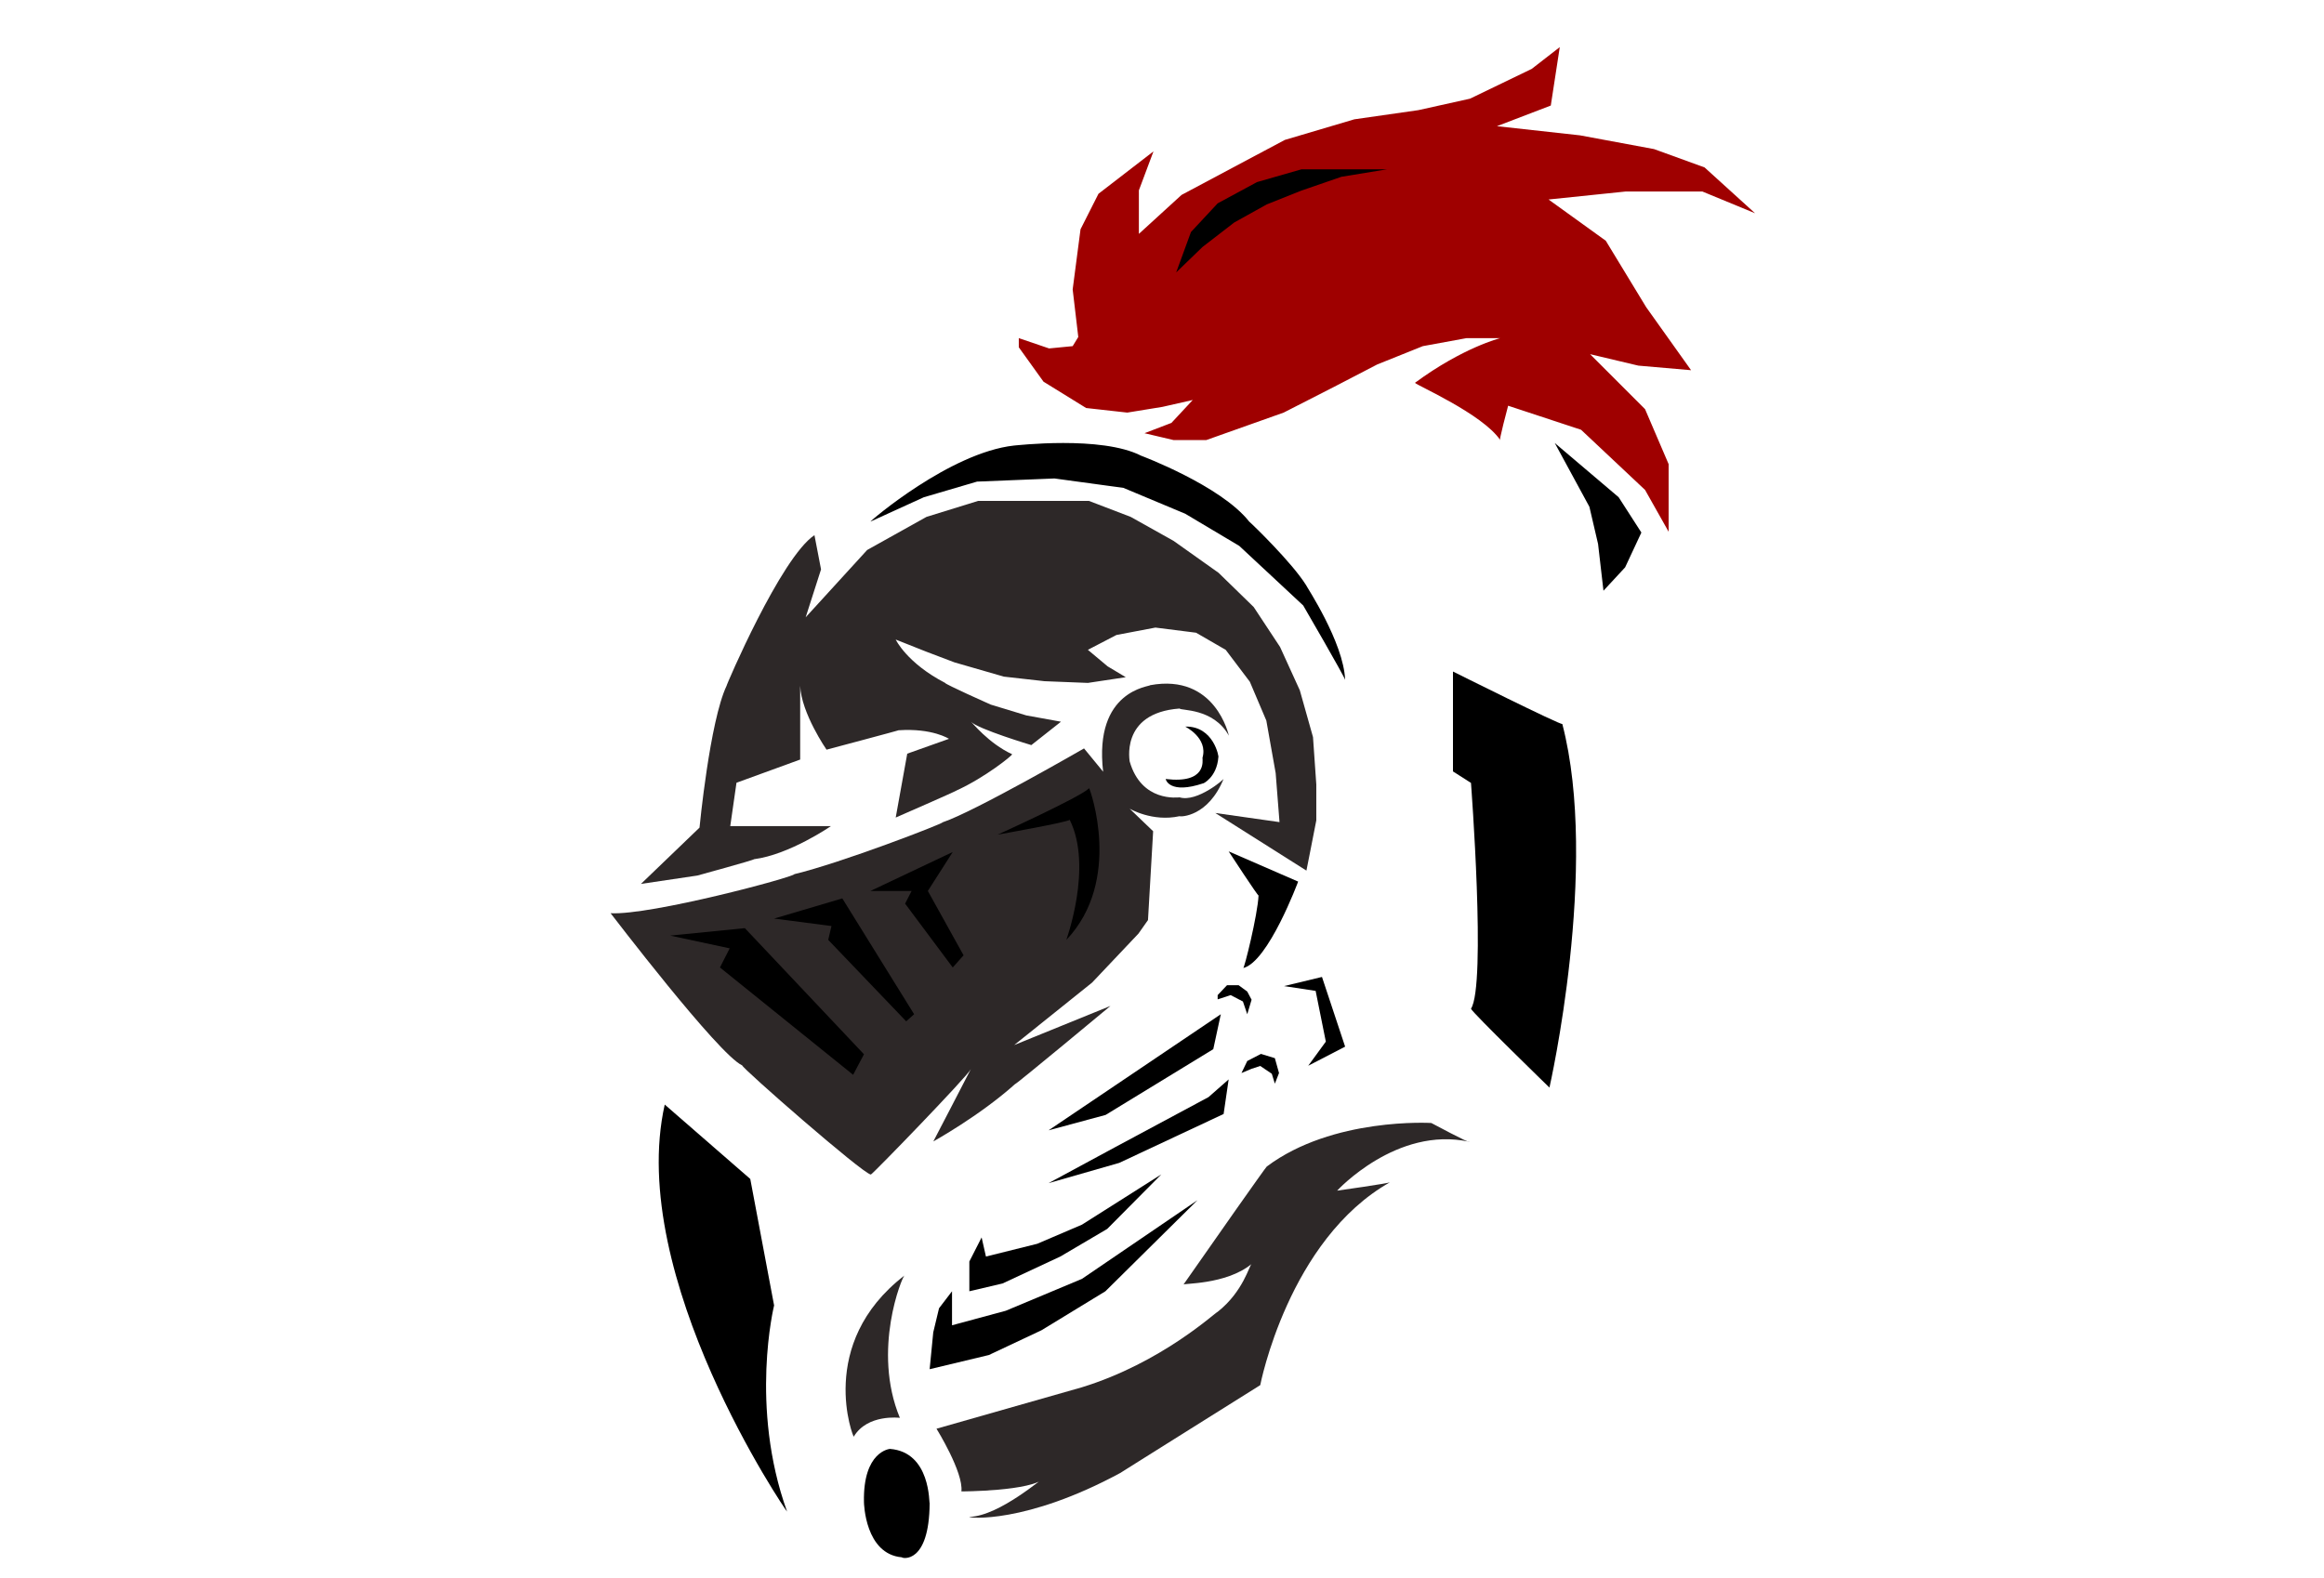 <?xml version="1.0" encoding="utf-8"?>
<!-- Generator: Adobe Illustrator 15.1.0, SVG Export Plug-In . SVG Version: 6.00 Build 0)  -->
<!DOCTYPE svg PUBLIC "-//W3C//DTD SVG 1.1//EN" "http://www.w3.org/Graphics/SVG/1.1/DTD/svg11.dtd">
<svg version="1.1" id="Camada_1" xmlns="http://www.w3.org/2000/svg" xmlns:xlink="http://www.w3.org/1999/xlink" x="0px" y="0px"
	 width="1060px" height="720px" viewBox="0 0 1060 720" enable-background="new 0 0 1060 720" xml:space="preserve">
<g id="Camada_2">
	<path fill="#2D2828" d="M554.298,370.918l41.573,26.288l1.752-8.85l2.754-14.054v-16.399l-1.502-21.604l-6.01-21.343l-9.016-19.782
		l-12.021-18.22l-16.029-15.617l-20.534-14.576L515.73,235.83l-19.033-7.288H470.15h-24.042l-23.541,7.288l-27.047,15.097
		l-28.049,30.713l7.012-21.863l-3.005-15.618c-15.359,10.238-40.403,68.889-40.069,68.714c-7.68,16.139-12.355,64.725-12.355,64.725
		l-26.713,25.683l25.711-3.818c0,0,26.045-7.115,25.879-7.462c16.195-2.082,35.06-15.097,35.06-15.097h-45.913l2.838-19.781
		l29.05-10.585v-1.908c0,0,0-28.631,0-31.755c0.501,12.494,12.021,29.153,12.021,29.153s33.308-8.85,32.808-8.85
		c15.527-1.041,23.04,3.905,23.04,3.905l-19.033,6.767L408.543,373c0,0,28.048-12.232,28.048-12.493
		c12.522-5.726,25.294-15.877,25.044-16.398c-10.77-4.946-18.533-14.837-18.783-14.837c3.256,3.384,27.548,10.672,27.548,10.672
		l13.523-10.672l-15.777-2.863l-16.279-4.945c0,0-21.037-9.371-20.786-9.891c-17.53-9.11-22.539-19.782-22.539-19.782l13.774,5.466
		l13.023,4.945l22.539,6.507l18.532,2.083l19.785,0.781l17.28-2.603l-8.265-4.945l-9.016-7.548l13.022-6.768l17.78-3.384
		l18.533,2.343l13.523,7.809l11.019,14.575l7.514,17.7l4.259,23.946l1.752,22.384L554.298,370.918z"/>
	<path d="M560.4,388.434l31.694,13.786c0,0-13.637,36.705-25.06,39.444c0.369,0.822,6.633-24.379,7.002-33.144
		C574.037,409.343,560.4,388.434,560.4,388.434z"/>
	<path fill="#2D2828" d="M560.488,335.624c0,0-6.035-28.51-35.876-23.014c0,0.688-25.818,2.061-21.459,39.5
		c0.334,0.343-8.719-10.648-8.719-10.648s-49.96,28.853-64.377,33.663c0,0.687-46.272,18.547-67.731,23.698
		c-0.335,1.375-65.384,18.826-83.825,17.829c0.335,0.377,49.289,64.607,60.02,69.418c-0.335,1.029,54.99,49.46,58.678,49.805
		c0.335,0.344,44.259-44.997,45.601-48.088c-1.006,2.062-17.101,32.976-17.101,32.976s21.124-11.68,37.219-26.107
		c0.671,0,43.589-35.72,43.589-35.72l-43.924,17.861l35.542-28.51l21.125-22.327l4.358-6.183l2.348-40.532l-10.729-10.304
		c0,0,10.396,6.183,22.8,3.434c0.335,0.346,13.076,0.346,20.119-17.173c0.669,0-12.072,10.991-20.119,8.586
		c-0.67,0-17.435,2.404-22.8-16.486c0.335,1.03-5.028-21.983,22.8-24.043C538.358,324.29,553.447,322.915,560.488,335.624z"/>
	<path d="M540.569,331.496c0,0,10.536,5.173,7.901,14.224c0,1.292,1.975,11.96-16.791,9.698c0,0.323,1.834,7.111,17.214,1.939
		c-0.423,0.323,6.161-2.589,6.819-11.962C556.043,345.719,553.739,331.173,540.569,331.496z"/>
	<path d="M397.024,237.972c0-0.357,36.3-31.474,65.469-34.693c0.648,0,39.864-4.649,58.015,4.649c0,0,36.3,13.592,49.264,30.043
		c1.296,1.073,19.445,18.598,25.929,28.97c0,0.357,17.178,26.108,17.826,43.276c0-1.073-19.123-33.978-19.123-33.978l-29.17-27.181
		l-24.632-14.664l-28.197-11.803l-31.438-4.292l-35.328,1.431l-24.308,7.154L397.024,237.972z"/>
	<path fill="#9F0000" d="M544.03,182.493l-9.728,10.453l-12.285,4.705l13.31,3.136h14.845l35.323-12.545l22.524-11.499
		l20.135-10.455l20.818-8.363l19.965-3.659h15.357c0,0-16.893,4.181-38.905,20.385c0.512,1.045,30.715,14.113,38.905,26.135
		c-1.023,1.568,3.583-15.681,3.583-15.681l33.275,10.977l29.179,27.442l10.751,19.079v-30.84l-10.751-25.089l-25.083-25.09
		l22.012,5.227l24.06,2.091l-20.477-28.749l-18.429-30.316L706.308,91.02l35.322-3.659h34.811l24.06,9.932l-23.036-20.908
		l-23.037-8.363l-33.786-6.272l-37.881-4.182l24.571-9.409l4.095-26.658l-12.797,9.932l-28.155,13.59l-23.548,5.228l-29.181,4.182
		l-31.738,9.408l-47.096,25.09l-19.454,17.772V86.838l6.655-17.772l-25.083,19.34l-8.191,16.204l-3.583,27.442l2.559,21.692
		l-2.559,4.182l-10.75,1.045l-13.822-4.704v4.181l11.262,15.681l19.453,12.022l18.77,2.09l16.041-2.613L544.03,182.493z"/>
	<polygon points="536.469,124.294 548.5,112.657 562.958,101.504 577.773,93.262 593.576,86.958 611.849,80.655 632.591,77.261 
		593.576,77.261 573.329,83.079 555.385,92.777 543.203,105.868 	"/>
	<polygon points="709.138,202.116 738.274,226.845 748.646,242.967 741.238,258.847 731.361,269.514 728.892,248.179 
		724.94,231.209 	"/>
	<polygon points="585.664,449.896 602.969,445.726 613.527,477.524 596.695,486.24 604.725,475.235 600.072,452.082 	"/>
	<polygon points="568.884,462.737 566.908,456.92 561.312,454.01 555.385,455.949 555.385,458.374 555.385,454.01 559.666,449.484 
		564.934,449.484 568.884,452.394 570.859,456.11 	"/>
	<polygon points="566.25,489.568 568.884,484.072 575.139,480.84 581.478,482.78 583.371,489.568 581.478,494.417 580.077,489.891 
		574.81,486.335 570.859,487.629 	"/>
	<polygon points="556.824,462.737 478.265,515.703 504.287,508.673 553.387,478.676 	"/>
	<polygon points="560.4,492.478 558.102,508.251 510.462,530.568 478.265,539.801 508.162,523.642 551.201,500.557 	"/>
	<polygon points="449.701,573.291 447.726,564.563 442.129,575.553 442.129,589.13 457.274,585.574 483.613,573.291 
		505.013,560.684 529.705,535.793 493.49,558.744 473.077,567.473 	"/>
	<polygon points="434.228,604.646 434.228,589.13 428.302,596.888 425.667,607.878 424.021,624.688 451.019,618.223 
		475.052,606.909 504.189,589.13 546.166,547.592 493.49,583.473 458.755,598.019 	"/>
	<path fill="#2D2828" d="M410.441,646.884c0,0-14.761-1.915-21.028,8.563c-0.031,0.969-17.413-42.262,23.123-73.504
		C411.532,582.396,397.604,615.922,410.441,646.884z"/>
	<path fill="#2D2828" d="M427.149,651.84c0,0,12.346,19.88,11.358,28.607c-0.494,0,32.594,0,38.027-6.303
		c-0.494-0.485-20.413,17.455-34.405,17.939c-0.659,0.485,25.515,3.395,68.974-20.122c-0.494,0.243,63.706-40.002,63.706-40.002
		s12.841-66.429,59.263-92.612c0,0.485-24.198,3.88-24.198,3.88s27.161-29.578,60.249-22.305c0.494,0.971-17.284-8.565-17.284-8.565
		s-44.94-2.748-75.065,19.88c-0.494,0.322-24.692,34.749-38.026,53.901c-0.987-0.728,19.26,0.243,31.112-9.454
		c-0.988,0.483-3.787,12.605-15.475,21.819c-1.316,0.484-25.68,23.273-61.896,34.426C491.844,633.414,427.149,651.84,427.149,651.84
		z"/>
	<path d="M405.914,661.052c0,0-12.347,0.971-11.853,24.244c0,0.485,0.494,23.759,17.285,25.214c0,0.484,12.511,3.394,12.675-24.729
		C423.692,686.267,424.68,662.507,405.914,661.052z"/>
	<path d="M455.052,380.794c0,0,37.779-17.137,41.73-21.175c0.494,0.81,15.309,42.024-10.371,69.178
		c-0.494,0.969,12.346-32.973,1.481-54.791C487.893,374.976,455.052,380.794,455.052,380.794z"/>
	<polygon points="423.198,406.492 434.557,388.714 397.024,406.492 415.791,406.492 412.827,412.279 434.557,441.403 
		439.495,435.845 	"/>
	<polygon points="384.184,409.887 353.071,419.093 379.245,422.493 377.764,428.817 413.321,465.97 416.942,462.737 	"/>
	<polygon points="339.737,423.463 394.061,481.002 389.123,490.376 328.379,441.403 332.823,432.676 305.662,426.856 	"/>
	<path d="M303.193,503.952l39.014,33.941l10.865,57.701c0,0-11.358,46.063,5.926,94.065
		C358.998,690.145,285.521,582.562,303.193,503.952z"/>
	<path d="M662.716,306.375v45.58l8.214,5.239c0,0,7.04,92.382,0,103.035c0.586,1.746,35.79,35.975,35.79,35.975
		s22.882-100.598,5.866-165.906C712,330.999,662.716,306.375,662.716,306.375z"/>
</g>
</svg>
